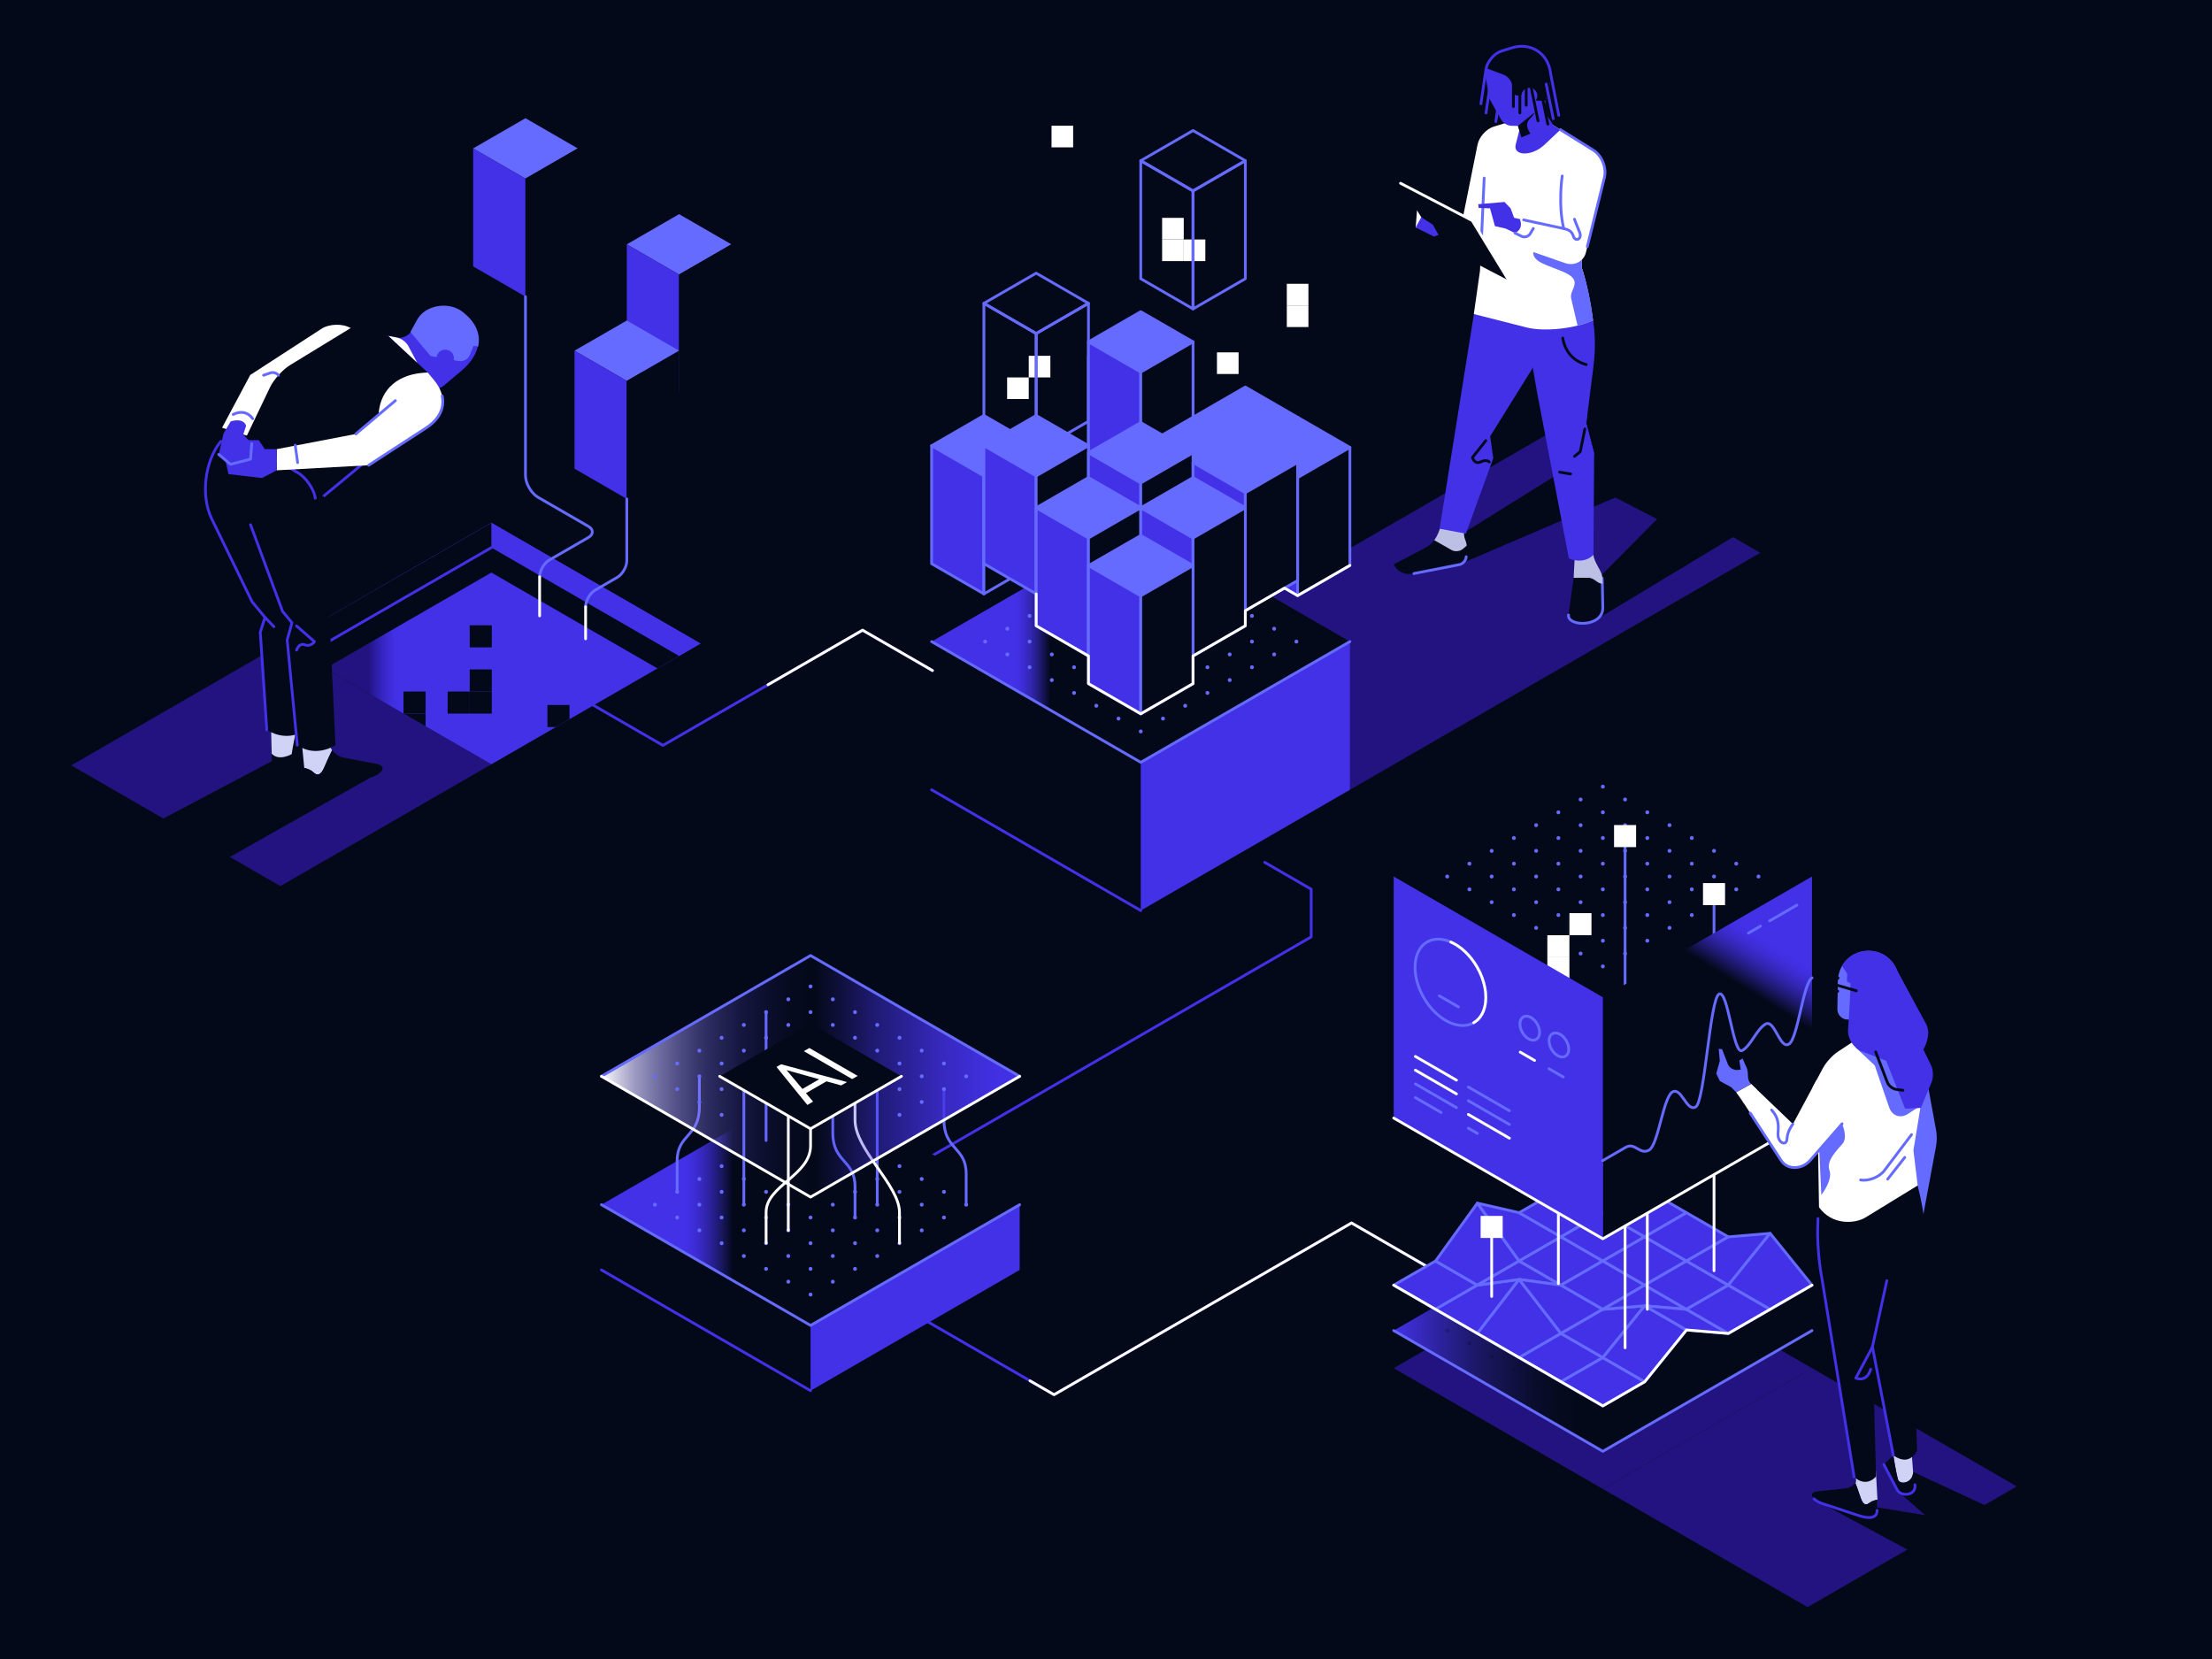 <?xml version="1.0" encoding="UTF-8"?>
<svg xmlns="http://www.w3.org/2000/svg" width="800" height="600" xmlns:xlink="http://www.w3.org/1999/xlink" viewBox="0 0 800 600">
  <defs>
    <linearGradient id="New_Gradient_Swatch_1" data-name="New Gradient Swatch 1" x1="265.2" y1="435.69" x2="247.12" y2="435.69" gradientUnits="userSpaceOnUse">
      <stop offset="0" stop-color="#040919"/>
      <stop offset=".05" stop-color="#080c28"/>
      <stop offset=".24" stop-color="#1a1762"/>
      <stop offset=".42" stop-color="#282092"/>
      <stop offset=".59" stop-color="#3427b7"/>
      <stop offset=".75" stop-color="#3c2cd2"/>
      <stop offset=".89" stop-color="#412fe2"/>
      <stop offset="1" stop-color="#4331e8"/>
    </linearGradient>
    <linearGradient id="linear-gradient" x1="217.51" y1="389.26" x2="368.78" y2="389.26" gradientUnits="userSpaceOnUse">
      <stop offset="0" stop-color="#fff"/>
      <stop offset=".08" stop-color="#d0cbf9" stop-opacity=".75"/>
      <stop offset=".17" stop-color="#a59df4" stop-opacity=".53"/>
      <stop offset=".25" stop-color="#8276ef" stop-opacity=".34"/>
      <stop offset=".33" stop-color="#6658ec" stop-opacity=".19"/>
      <stop offset=".4" stop-color="#5342e9" stop-opacity=".09"/>
      <stop offset=".46" stop-color="#4735e8" stop-opacity=".02"/>
      <stop offset=".51" stop-color="#4331e8" stop-opacity="0"/>
      <stop offset=".57" stop-color="#4331e8" stop-opacity=".17"/>
      <stop offset=".65" stop-color="#4331e8" stop-opacity=".42"/>
      <stop offset=".74" stop-color="#4331e8" stop-opacity=".63"/>
      <stop offset=".81" stop-color="#4331e8" stop-opacity=".79"/>
      <stop offset=".89" stop-color="#4331e8" stop-opacity=".91"/>
      <stop offset=".95" stop-color="#4331e8" stop-opacity=".98"/>
      <stop offset="1" stop-color="#4331e8"/>
    </linearGradient>
    <linearGradient id="New_Gradient_Swatch_1-2" data-name="New Gradient Swatch 1" x1="379.91" y1="232.04" x2="367.05" y2="232.04" xlink:href="#New_Gradient_Swatch_1"/>
    <linearGradient id="linear-gradient-2" x1="504.05" y1="481.22" x2="655.33" y2="481.22" gradientUnits="userSpaceOnUse">
      <stop offset="0" stop-color="#4331e8"/>
      <stop offset=".05" stop-color="#4331e8" stop-opacity=".83"/>
      <stop offset=".13" stop-color="#4331e8" stop-opacity=".58"/>
      <stop offset=".2" stop-color="#4331e8" stop-opacity=".37"/>
      <stop offset=".28" stop-color="#4331e8" stop-opacity=".21"/>
      <stop offset=".34" stop-color="#4331e8" stop-opacity=".09"/>
      <stop offset=".4" stop-color="#4331e8" stop-opacity=".02"/>
      <stop offset=".45" stop-color="#4331e8" stop-opacity="0"/>
    </linearGradient>
    <linearGradient id="New_Gradient_Swatch_1-3" data-name="New Gradient Swatch 1" x1="632.51" y1="358.28" x2="642.49" y2="342.16" xlink:href="#New_Gradient_Swatch_1"/>
    <linearGradient id="linear-gradient-3" x1="133.23" y1="232.75" x2="144.34" y2="232.75" gradientUnits="userSpaceOnUse">
      <stop offset="0" stop-color="#221380"/>
      <stop offset=".11" stop-color="#271892"/>
      <stop offset=".37" stop-color="#3322b7"/>
      <stop offset=".62" stop-color="#3c2ad2"/>
      <stop offset=".83" stop-color="#412fe2"/>
      <stop offset="1" stop-color="#4331e8"/>
    </linearGradient>
  </defs>
  <g id="BG">
    <rect width="800" height="600" fill="#040919"/>
  </g>
  <g id="Dark">
    <g>
      <polygon points="579.69 538.49 653.74 581.24 729.38 537.57 655.33 494.82 579.69 538.49" fill="#221380"/>
      <polygon points="177.71 276.42 101.4 320.47 25.77 276.8 102.07 232.75 177.71 276.42" fill="#221380"/>
      <polygon points="412.57 241.97 560.99 156.27 636.63 199.94 488.21 285.64 412.57 241.97" fill="#221380"/>
      <polygon points="529.15 203.53 584.23 179.92 599.31 187.74 569.12 218.16 576.83 224.39 641.32 185.46 587.89 156.2 517.24 200.28 529.15 203.53" fill="#040919"/>
      <g>
        <line x1="539.24" y1="28.46" x2="537.44" y2="40.86" fill="none" stroke="#4331e8" stroke-linecap="round" stroke-linejoin="round"/>
        <line x1="542.79" y1="31.58" x2="540.99" y2="43.98" fill="none" stroke="#4331e8" stroke-linecap="round" stroke-linejoin="round"/>
        <path d="M530.44,197.34l-.17,4c-.06,1.32-1.16,2.61-2.46,2.86l-16.45,3.22c-5.54,1.08-7.31-3.28-7.31-3.28l11.8-6.25c1.34-.71,2.26-1.72,2.89-2.51l11.7,1.96Z" fill="#040919"/>
        <path d="M518.74,195.38l6.24,3.55c1.2,.69,3.05,.5,4.09-.4l1.37-1.19c-.05-2.31-1.95-2.96-.29-7.8l-8.6-1.79s-.42,4.22-2.82,7.64Z" fill="#bcc0e5"/>
        <path d="M569.75,204.39l-2.47,18.02c-.58,4.21,12.53,4.63,12.39-2.69l-.2-10.6c-.02-.79-.25-1.57-.67-2.24-1.8-2.85-2.77-4.1-2.87-7.72" fill="#040919"/>
        <path d="M530.27,201.34c-.06,1.32-1.16,2.61-2.46,2.86l-16.45,3.22" fill="none" stroke="#666bff" stroke-linecap="round" stroke-linejoin="round"/>
        <path d="M567.28,222.42c-.58,4.21,12.53,4.63,12.39-2.69l-.2-10.6" fill="none" stroke="#666bff" stroke-linecap="round" stroke-linejoin="round"/>
        <path d="M569.12,208.98l5.18-.03c2.54-.01,3.26,2.24,5.28,2.12l-.1-2.37c-.1-2.22-2.93-5.12-3.19-8.03l-6.71-.39-.45,8.7Z" fill="#bcc0e5"/>
        <polygon points="533.06 113.58 520.65 191.22 530.16 193 540.06 165.72 538.93 157.78 554.35 133.03 557.29 113.37 533.06 113.58" fill="#4331e8"/>
        <path d="M545.52,55.23l-8.31,32.57c-1.1,4.31-4.86,5.58-8.35,2.84l-9.66-7.6-4.11-.19-3.1-.58,.5-6.2,2.62,.04,13.57,4.5,5.7-28.34c.55-2.76,3.21-5.68,5.9-6.5l7.74-2.36,4.02,6.31-6.51,5.53Z" fill="#fff"/>
        <path d="M576.15,115.8c.62,5.01,.59,10.21-.81,17.13l-1.63,20.19,2.83,10.81-.25,36.73c-2.49,2.53-6.2,2.54-8.9,1.27l-11.52-60.18-5.23-30.2,6.63-5.68,18.88,9.92Z" fill="#4331e8"/>
        <path d="M557.27,105.88l-6.63,5.68,1.09,6.3,.54,.59,15.04,5.66,1.52,34.04,2.51,2.3c1.29,1.18,2.83,3.5,3.11,5.23l1.56,2.18,.51-3.92-2.83-10.81,2.56-20.23c1.08-8.55,.36-13.22-.11-17.09l-18.88-9.92Z" fill="#4331e8"/>
        <path d="M536.94,60.48l9.52-15.77,6.7-4.78,23.07,14.38c3.09,1.92,4.9,6.39,4.02,9.92l-2.11,8.5-6.01,4.14-.09,19.85c1.81,5.41,3.26,12.83,4.09,19.09-5.89,2.96-17.49,4.27-23.88,2.65l-19.22-4.88,2.23-15.67,1.65-37.43Z" fill="#fff"/>
        <line x1="535.6" y1="90.79" x2="536.77" y2="64.41" fill="none" stroke="#666bff" stroke-linecap="round" stroke-linejoin="round"/>
        <path d="M572.06,96.72l.05-10.37-17.59,4.94c-.11,2.34,2.38,3.67,5.29,4.81l4.95,1.95c8.63,3.4,2.69,6.5,3.46,9.8l2.32,9.92s3.61-.79,5.61-1.96c-.67-6.89-2.81-15.27-4.09-19.09Z" fill="#666bff"/>
        <path d="M534.6,73.86l9.52-.81,2.21,2.29,1.27,3.43,19.65,4.37c-1.53-6.76,.51-16.17,.51-16.17l11.86-.17-6.8,24.05c-.34,1.19-1.18,2.17-2.31,2.67s-2.42,.49-3.53-.05l-22.4-10.79-3.92-.9-1.77-6.44-4.1-.14-.19-1.33Z" fill="#4331e8"/>
        <polygon points="532.47 79.78 506.52 66.28 519.75 87.96 545.7 101.47 532.47 79.78" fill="#040919"/>
        <polyline points="545.7 101.47 532.47 79.78 506.52 66.28" fill="none" stroke="#fff" stroke-linecap="round" stroke-linejoin="round"/>
        <path d="M564.35,46.9l-5.78,5.46c-4.6,4.34-11.44,4.07-10.39-.08l1.29-5.11-.48-1.63-2.42-.05c-1.36-.03-3.01-1.02-3.67-2.21l-4.28-7.67-1.22-7.15c-.76-4.49,1.92-8.84,6.26-10.19l3.26-1.01c7.62-2.35,15.92,3.59,13.43,13.58l-1.13,4.52c-.53,2.15-.99,4.87,.38,6.6l2.21,3.37,2.52,1.57Z" fill="#4331e8"/>
        <path d="M560.36,30.83c2.49-9.99-5.81-15.94-13.43-13.58l-3.26,1.01c-3.1,.96-5.34,3.45-6.1,6.42l6.29,2.36c1.65,.62,3.07,2.56,3.17,4.32l.08,1.58c.05,.96,.88,1.68,1.84,1.58l1.27-.12,3.07,1.97,5.71,.06h0c.07-.37,.16-.74,.24-1.08l1.13-4.52Z" fill="#040919"/>
        <path d="M548.99,45.53l5.95-4.82s.24,.35-1.82,2.48c-2.07,2.13,.41,5.12,.41,5.12l-3.29,1.39-1.24-4.17Z" fill="#040919"/>
        <polygon points="514.02 78.57 518.2 81.24 520.27 84.97 518.6 85.56 511.99 82.25 514.02 78.57" fill="#4331e8"/>
        <path d="M549.68,79.23c1.48,3.84-1.77,5.05-1.77,5.05l3.03,1.46,1.87,4.81,13.18,4.58c3.58,1.25,6.83-.79,7.56-3.75l6.08-24.58-14.63-3.14s-1.56,10.19,.55,19.01l-15.87-3.43Z" fill="#fff"/>
        <path d="M565.54,82.66c1.42,.39,2.85,.65,3.5,2.78s3.34,1.14,2.21-1.53c-1.12-2.67-1.83-4.64-1.83-4.64" fill="none" stroke="#666bff" stroke-linecap="round" stroke-linejoin="round"/>
        <path d="M547.91,84.28l2.35,1.16c1.11,.55,2.54,.13,3.18-.94l1.11-1.87" fill="none" stroke="#666bff" stroke-linecap="round" stroke-linejoin="round"/>
        <path d="M564.99,63.65s-1.56,10.19,.55,19.01l-14.47-3.12" fill="none" stroke="#666bff" stroke-linecap="round" stroke-linejoin="round"/>
        <circle cx="553.11" cy="34.64" r="2.88" fill="#4331e8"/>
        <path d="M565.21,122.29s.75,7.57,8.48,9.56" fill="none" stroke="#040919" stroke-linecap="round" stroke-linejoin="round"/>
        <path d="M537.36,159.37l-4.82,6.07s.69,2.69,2.94,1.61,3.1,.03,3.1,.03" fill="none" stroke="#040919" stroke-linecap="round" stroke-linejoin="round"/>
        <polyline points="573.19 155.13 571.53 163.34 569.45 165.05" fill="none" stroke="#040919" stroke-linecap="round" stroke-linejoin="round"/>
        <line x1="564.05" y1="170.76" x2="568.04" y2="171.43" fill="none" stroke="#040919" stroke-linecap="round" stroke-linejoin="round"/>
        <line x1="547.34" y1="28.17" x2="547.34" y2="38.54" fill="none" stroke="#040919" stroke-linecap="round" stroke-linejoin="round"/>
        <line x1="549.68" y1="30.46" x2="549.68" y2="40.84" fill="none" stroke="#040919" stroke-linecap="round" stroke-linejoin="round"/>
        <line x1="551.97" y1="27.69" x2="551.97" y2="38.06" fill="none" stroke="#040919" stroke-linecap="round" stroke-linejoin="round"/>
        <line x1="559.19" y1="30.4" x2="561.76" y2="42.94" fill="none" stroke="#4331e8" stroke-linecap="round" stroke-linejoin="round"/>
        <line x1="556.95" y1="31" x2="559.8" y2="44.89" fill="none" stroke="#040919" stroke-linecap="round" stroke-linejoin="round"/>
        <line x1="553.31" y1="29.35" x2="556.25" y2="43.71" fill="none" stroke="#040919" stroke-linecap="round" stroke-linejoin="round"/>
        <path d="M563.76,41.73l-2.97-15.14-.06-.42c-.95-6.98-7.24-10.97-13.96-8.87l-3.66,1.14c-2.73,.85-5.29,3.86-5.7,6.68l-1.8,12.4" fill="none" stroke="#4331e8" stroke-linecap="round" stroke-linejoin="round"/>
        <path d="M564.35,46.9l11.88,7.4c3.09,1.92,4.9,6.39,4.02,9.92l-6.17,24.96" fill="none" stroke="#666bff" stroke-linecap="round" stroke-linejoin="round"/>
      </g>
      <polyline points="457.41 311.89 474.21 321.59 474.21 338.84 284.33 448.47 381.21 504.41 488.8 442.3 539.69 471.68" fill="none" stroke="#4331e8" stroke-linecap="round" stroke-linejoin="round"/>
      <polyline points="372.52 499.39 381.21 504.41 488.8 442.3 539.69 471.68" fill="none" stroke="#fff" stroke-linecap="round" stroke-linejoin="round"/>
      <polyline points="214.65 255.09 239.76 269.58 311.95 227.91 337.24 242.51" fill="none" stroke="#4331e8" stroke-linecap="round" stroke-linejoin="round"/>
      <g>
        <g>
          <polygon points="293.15 479.36 293.15 502.96 368.78 459.29 368.78 435.69 293.15 479.36" fill="#4331e8"/>
          <line x1="293.15" y1="502.96" x2="217.51" y2="459.29" fill="none" stroke="#4331e8" stroke-linecap="round" stroke-linejoin="round"/>
        </g>
        <g>
          <g>
            <polygon points="293.15 392.02 217.51 435.69 293.15 479.36 368.78 435.69 293.15 392.02" fill="url(#New_Gradient_Swatch_1)"/>
            <polyline points="217.51 435.69 293.15 479.36 368.78 435.69" fill="none" stroke="#666bff" stroke-linecap="round" stroke-linejoin="round"/>
            <g>
              <circle cx="301.19" cy="435.69" r=".7" fill="#666bff"/>
              <circle cx="293.15" cy="440.33" r=".7" fill="#666bff"/>
              <circle cx="309.23" cy="440.33" r=".7" fill="#666bff"/>
              <circle cx="301.19" cy="444.97" r=".7" fill="#666bff"/>
              <circle cx="293.15" cy="449.62" r=".7" fill="#666bff"/>
              <circle cx="317.27" cy="444.97" r=".7" fill="#666bff"/>
              <circle cx="309.23" cy="449.62" r=".7" fill="#666bff"/>
              <circle cx="301.19" cy="454.26" r=".7" fill="#666bff"/>
              <circle cx="293.15" cy="458.9" r=".7" fill="#666bff"/>
              <circle cx="317.27" cy="454.26" r=".7" fill="#666bff"/>
              <circle cx="309.23" cy="458.9" r=".7" fill="#666bff"/>
              <circle cx="325.31" cy="449.62" r=".7" fill="#666bff"/>
              <circle cx="301.19" cy="463.55" r=".7" fill="#666bff"/>
              <circle cx="293.15" cy="468.19" r=".7" fill="#666bff"/>
              <circle cx="285.1" cy="435.69" r=".7" fill="#666bff"/>
              <circle cx="317.27" cy="426.4" r=".7" fill="#666bff"/>
              <circle cx="309.23" cy="431.05" r=".7" fill="#666bff"/>
              <circle cx="325.31" cy="431.05" r=".7" fill="#666bff"/>
              <circle cx="317.27" cy="435.69" r=".7" fill="#666bff"/>
              <circle cx="333.35" cy="435.69" r=".7" fill="#666bff"/>
              <circle cx="325.31" cy="440.33" r=".7" fill="#666bff"/>
              <circle cx="333.35" cy="444.97" r=".7" fill="#666bff"/>
              <circle cx="341.39" cy="440.33" r=".7" fill="#666bff"/>
              <circle cx="325.31" cy="421.76" r=".7" fill="#666bff"/>
              <circle cx="333.35" cy="426.4" r=".7" fill="#666bff"/>
              <circle cx="341.39" cy="431.05" r=".7" fill="#666bff"/>
              <circle cx="349.43" cy="435.69" r=".7" fill="#666bff"/>
              <circle cx="277.06" cy="440.33" r=".7" fill="#666bff"/>
              <circle cx="285.1" cy="444.97" r=".7" fill="#666bff"/>
              <circle cx="269.02" cy="444.97" r=".7" fill="#666bff"/>
              <circle cx="277.06" cy="449.62" r=".7" fill="#666bff"/>
              <circle cx="285.1" cy="454.26" r=".7" fill="#666bff"/>
              <circle cx="269.02" cy="454.26" r=".7" fill="#666bff"/>
              <circle cx="277.06" cy="458.9" r=".7" fill="#666bff"/>
              <circle cx="260.98" cy="449.62" r=".7" fill="#666bff"/>
              <circle cx="285.1" cy="463.55" r=".7" fill="#666bff"/>
              <circle cx="269.02" cy="435.69" r=".7" fill="#666bff"/>
              <circle cx="260.98" cy="440.33" r=".7" fill="#666bff"/>
              <circle cx="277.06" cy="431.05" r=".7" fill="#666bff"/>
              <circle cx="252.94" cy="444.97" r=".7" fill="#666bff"/>
              <circle cx="260.98" cy="421.76" r=".7" fill="#666bff"/>
              <circle cx="252.94" cy="426.4" r=".7" fill="#666bff"/>
              <circle cx="244.9" cy="431.05" r=".7" fill="#666bff"/>
              <circle cx="269.02" cy="426.4" r=".7" fill="#666bff"/>
              <circle cx="260.98" cy="431.05" r=".7" fill="#666bff"/>
              <circle cx="252.94" cy="435.69" r=".7" fill="#666bff"/>
              <circle cx="244.9" cy="440.33" r=".7" fill="#666bff"/>
              <circle cx="236.86" cy="435.69" r=".7" fill="#666bff"/>
            </g>
          </g>
          <g>
            <path d="M341.39,393.9v11.17c0,10.78,8.04,9.7,8.04,19.44v11.17" fill="none" stroke="#666bff" stroke-linecap="round" stroke-linejoin="round"/>
            <path d="M301.19,398.55v11.17c0,10.78,8.04,9.7,8.04,19.44v11.17" fill="none" stroke="#666bff" stroke-linecap="round" stroke-linejoin="round"/>
            <path d="M252.94,389.26v11.17c0,10.78-8.04,9.7-8.04,19.44v11.17" fill="none" stroke="#666bff" stroke-linecap="round" stroke-linejoin="round"/>
            <line x1="317.27" y1="435.69" x2="317.27" y2="389.26" fill="none" stroke="#666bff" stroke-linecap="round" stroke-linejoin="round"/>
            <line x1="269.02" y1="435.69" x2="269.02" y2="389.26" fill="none" stroke="#666bff" stroke-linecap="round" stroke-linejoin="round"/>
            <line x1="277.06" y1="412.48" x2="277.06" y2="366.05" fill="none" stroke="#666bff" stroke-linecap="round" stroke-linejoin="round"/>
            <path d="M309.23,393.9v11.17c0,10.78,16.08,23.62,16.08,33.37v11.17" fill="none" stroke="#fff" stroke-linecap="round" stroke-linejoin="round"/>
            <path d="M293.15,403.19v11.17c0,10.78-16.08,14.34-16.08,24.08v11.17" fill="none" stroke="#fff" stroke-linecap="round" stroke-linejoin="round"/>
            <line x1="285.1" y1="444.97" x2="285.1" y2="398.55" fill="none" stroke="#fff" stroke-linecap="round" stroke-linejoin="round"/>
          </g>
          <g>
            <polygon points="293.15 345.59 217.51 389.26 293.15 432.93 368.78 389.26 293.15 345.59" fill="url(#linear-gradient)"/>
            <polyline points="368.78 389.26 293.15 345.59 217.51 389.26" fill="none" stroke="#666bff" stroke-linecap="round" stroke-linejoin="round"/>
            <g>
              <circle cx="293.15" cy="384.62" r=".7" fill="#666bff"/>
              <circle cx="301.19" cy="389.26" r=".7" fill="#666bff"/>
              <circle cx="293.15" cy="393.9" r=".7" fill="#666bff"/>
              <circle cx="309.23" cy="393.9" r=".7" fill="#666bff"/>
              <circle cx="301.19" cy="398.55" r=".7" fill="#666bff"/>
              <circle cx="293.15" cy="403.19" r=".7" fill="#666bff"/>
              <circle cx="325.31" cy="403.19" r=".7" fill="#666bff"/>
              <circle cx="285.1" cy="389.26" r=".7" fill="#666bff"/>
              <circle cx="309.23" cy="375.33" r=".7" fill="#666bff"/>
              <circle cx="317.27" cy="379.98" r=".7" fill="#666bff"/>
              <circle cx="309.23" cy="384.62" r=".7" fill="#666bff"/>
              <circle cx="325.31" cy="384.62" r=".7" fill="#666bff"/>
              <circle cx="317.27" cy="389.26" r=".7" fill="#666bff"/>
              <circle cx="333.35" cy="389.26" r=".7" fill="#666bff"/>
              <circle cx="325.31" cy="393.9" r=".7" fill="#666bff"/>
              <circle cx="333.35" cy="398.55" r=".7" fill="#666bff"/>
              <circle cx="341.39" cy="393.9" r=".7" fill="#666bff"/>
              <circle cx="301.19" cy="379.98" r=".7" fill="#666bff"/>
              <circle cx="325.31" cy="375.33" r=".7" fill="#666bff"/>
              <circle cx="333.35" cy="379.98" r=".7" fill="#666bff"/>
              <circle cx="341.39" cy="384.62" r=".7" fill="#666bff"/>
              <circle cx="349.43" cy="389.26" r=".7" fill="#666bff"/>
              <circle cx="317.27" cy="370.69" r=".7" fill="#666bff"/>
              <circle cx="277.06" cy="393.9" r=".7" fill="#666bff"/>
              <circle cx="285.1" cy="398.55" r=".7" fill="#666bff"/>
              <circle cx="260.98" cy="403.19" r=".7" fill="#666bff"/>
              <circle cx="269.02" cy="389.26" r=".7" fill="#666bff"/>
              <circle cx="260.98" cy="393.9" r=".7" fill="#666bff"/>
              <circle cx="285.1" cy="379.98" r=".7" fill="#666bff"/>
              <circle cx="277.06" cy="384.62" r=".7" fill="#666bff"/>
              <circle cx="293.15" cy="375.33" r=".7" fill="#666bff"/>
              <circle cx="252.94" cy="398.55" r=".7" fill="#666bff"/>
              <circle cx="269.02" cy="370.69" r=".7" fill="#666bff"/>
              <circle cx="260.98" cy="375.33" r=".7" fill="#666bff"/>
              <circle cx="252.94" cy="379.98" r=".7" fill="#666bff"/>
              <circle cx="244.9" cy="384.62" r=".7" fill="#666bff"/>
              <circle cx="269.02" cy="379.98" r=".7" fill="#666bff"/>
              <circle cx="260.98" cy="384.62" r=".7" fill="#666bff"/>
              <circle cx="277.06" cy="375.33" r=".7" fill="#666bff"/>
              <circle cx="252.94" cy="389.26" r=".7" fill="#666bff"/>
              <circle cx="244.9" cy="393.9" r=".7" fill="#666bff"/>
              <circle cx="301.19" cy="370.69" r=".7" fill="#666bff"/>
              <circle cx="285.1" cy="361.41" r=".7" fill="#666bff"/>
              <circle cx="277.06" cy="366.05" r=".7" fill="#666bff"/>
              <circle cx="285.1" cy="370.69" r=".7" fill="#666bff"/>
              <circle cx="293.15" cy="366.05" r=".7" fill="#666bff"/>
              <circle cx="309.23" cy="366.05" r=".7" fill="#666bff"/>
              <circle cx="293.15" cy="356.76" r=".7" fill="#666bff"/>
              <circle cx="301.19" cy="361.41" r=".7" fill="#666bff"/>
              <circle cx="236.86" cy="389.26" r=".7" fill="#666bff"/>
            </g>
            <g>
              <polygon points="293.15 370.29 260.28 389.26 293.15 408.24 326.01 389.26 293.15 370.29" fill="#040919"/>
              <polyline points="260.28 389.26 293.15 408.24 326.01 389.26" fill="none" stroke="#fff" stroke-linecap="round" stroke-linejoin="round"/>
              <g>
                <path d="M291.48,395.35l2.59,3.07-2.08,1.2-11.16-13.74,1.69-.97,23.82,6.43-2.11,1.22-5.33-1.48-7.42,4.28Zm-6.98-8.31l5.71,6.79,6.05-3.5-11.77-3.3Z" fill="#fff"/>
                <path d="M292.71,379.02l17.48,10.09-2,1.15-17.48-10.09,2-1.15Z" fill="#fff"/>
              </g>
            </g>
            <polyline points="217.51 389.26 293.15 432.93 368.78 389.26" fill="none" stroke="#fff" stroke-linecap="round" stroke-linejoin="round"/>
          </g>
        </g>
      </g>
      <g>
        <g>
          <polygon points="412.57 275.71 412.57 329.31 488.21 285.64 488.21 232.04 412.57 275.71" fill="#4331e8"/>
          <line x1="412.57" y1="329.31" x2="336.93" y2="285.64" fill="none" stroke="#4331e8" stroke-linecap="round" stroke-linejoin="round"/>
          <g>
            <polygon points="412.57 188.37 336.93 232.04 412.57 275.71 488.21 232.04 412.57 188.37" fill="url(#New_Gradient_Swatch_1-2)"/>
            <polyline points="336.93 232.04 412.57 275.71 488.21 232.04" fill="none" stroke="#666bff" stroke-linecap="round" stroke-linejoin="round"/>
            <g>
              <circle cx="420.61" cy="232.04" r=".7" fill="#666bff"/>
              <circle cx="412.57" cy="236.68" r=".7" fill="#666bff"/>
              <circle cx="428.65" cy="236.68" r=".7" fill="#666bff"/>
              <circle cx="420.61" cy="241.32" r=".7" fill="#666bff"/>
              <circle cx="412.57" cy="245.96" r=".7" fill="#666bff"/>
              <circle cx="436.69" cy="241.32" r=".7" fill="#666bff"/>
              <circle cx="428.65" cy="245.96" r=".7" fill="#666bff"/>
              <circle cx="420.61" cy="250.61" r=".7" fill="#666bff"/>
              <circle cx="412.57" cy="255.25" r=".7" fill="#666bff"/>
              <circle cx="436.69" cy="250.61" r=".7" fill="#666bff"/>
              <circle cx="428.65" cy="255.25" r=".7" fill="#666bff"/>
              <circle cx="444.74" cy="245.96" r=".7" fill="#666bff"/>
              <circle cx="420.61" cy="259.89" r=".7" fill="#666bff"/>
              <circle cx="412.57" cy="264.54" r=".7" fill="#666bff"/>
              <circle cx="404.53" cy="232.04" r=".7" fill="#666bff"/>
              <circle cx="436.69" cy="222.75" r=".7" fill="#666bff"/>
              <circle cx="428.65" cy="227.39" r=".7" fill="#666bff"/>
              <circle cx="444.74" cy="227.39" r=".7" fill="#666bff"/>
              <circle cx="436.69" cy="232.04" r=".7" fill="#666bff"/>
              <circle cx="452.78" cy="232.04" r=".7" fill="#666bff"/>
              <circle cx="444.74" cy="236.68" r=".7" fill="#666bff"/>
              <circle cx="452.78" cy="241.32" r=".7" fill="#666bff"/>
              <circle cx="460.82" cy="236.68" r=".7" fill="#666bff"/>
              <circle cx="444.74" cy="218.11" r=".7" fill="#666bff"/>
              <circle cx="452.78" cy="222.75" r=".7" fill="#666bff"/>
              <circle cx="460.82" cy="227.39" r=".7" fill="#666bff"/>
              <circle cx="468.86" cy="232.04" r=".7" fill="#666bff"/>
              <circle cx="396.49" cy="236.68" r=".7" fill="#666bff"/>
              <circle cx="404.53" cy="241.32" r=".7" fill="#666bff"/>
              <circle cx="388.45" cy="241.32" r=".7" fill="#666bff"/>
              <circle cx="396.49" cy="245.97" r=".7" fill="#666bff"/>
              <circle cx="404.53" cy="250.61" r=".7" fill="#666bff"/>
              <circle cx="388.45" cy="250.61" r=".7" fill="#666bff"/>
              <circle cx="396.49" cy="255.25" r=".7" fill="#666bff"/>
              <circle cx="380.4" cy="245.97" r=".7" fill="#666bff"/>
              <circle cx="404.53" cy="259.89" r=".7" fill="#666bff"/>
              <circle cx="388.45" cy="232.04" r=".7" fill="#666bff"/>
              <circle cx="380.4" cy="236.68" r=".7" fill="#666bff"/>
              <circle cx="396.49" cy="227.39" r=".7" fill="#666bff"/>
              <circle cx="372.36" cy="241.32" r=".7" fill="#666bff"/>
              <circle cx="380.4" cy="218.11" r=".7" fill="#666bff"/>
              <circle cx="372.36" cy="222.75" r=".7" fill="#666bff"/>
              <circle cx="364.32" cy="227.39" r=".7" fill="#666bff"/>
              <circle cx="388.45" cy="222.75" r=".7" fill="#666bff"/>
              <circle cx="380.4" cy="227.39" r=".7" fill="#666bff"/>
              <circle cx="372.36" cy="232.04" r=".7" fill="#666bff"/>
              <circle cx="364.32" cy="236.68" r=".7" fill="#666bff"/>
              <circle cx="356.28" cy="232.04" r=".7" fill="#666bff"/>
            </g>
          </g>
        </g>
        <g>
          <g>
            <rect x="420.3" y="86.61" width="7.82" height="7.82" fill="#fff"/>
            <rect x="420.3" y="78.79" width="7.82" height="7.82" fill="#fff"/>
            <rect x="428.11" y="86.61" width="7.82" height="7.82" fill="#fff"/>
            <rect x="364.24" y="136.5" width="7.82" height="7.82" fill="#fff"/>
            <rect x="372.06" y="128.68" width="7.82" height="7.82" fill="#fff"/>
            <rect x="380.3" y="45.47" width="7.82" height="7.82" fill="#fff"/>
            <rect x="465.39" y="110.46" width="7.82" height="7.82" fill="#fff"/>
            <rect x="465.39" y="102.64" width="7.82" height="7.82" fill="#fff"/>
            <rect x="440.13" y="127.44" width="7.82" height="7.82" fill="#fff"/>
          </g>
          <g>
            <polygon points="412.57 118.15 393.66 129.06 412.57 139.98 431.48 129.06 412.57 118.15" fill="#666bff" stroke="#666bff" stroke-linecap="round" stroke-linejoin="round"/>
            <polygon points="393.66 171.74 393.66 129.06 412.57 139.98 412.57 182.66 393.66 171.74" fill="#4331e8" stroke="#666bff" stroke-linecap="round" stroke-linejoin="round"/>
            <polygon points="431.48 171.74 431.48 129.06 412.57 139.98 412.57 182.66 431.48 171.74" fill="#040919" stroke="#666bff" stroke-linecap="round" stroke-linejoin="round"/>
          </g>
          <g>
            <polygon points="355.84 150.28 336.93 161.2 355.84 172.11 374.75 161.2 355.84 150.28" fill="#666bff" stroke="#666bff" stroke-linecap="round" stroke-linejoin="round"/>
            <polygon points="336.93 203.87 336.93 161.2 355.84 172.11 355.84 214.79 336.93 203.87" fill="#4331e8" stroke="#666bff" stroke-linecap="round" stroke-linejoin="round"/>
            <polygon points="374.75 203.87 374.75 161.2 355.84 172.11 355.84 214.79 374.75 203.87" fill="#040919" stroke="#666bff" stroke-linecap="round" stroke-linejoin="round"/>
          </g>
          <g>
            <polygon points="374.75 98.79 355.84 109.7 374.75 120.62 393.66 109.7 374.75 98.79" fill="none" stroke="#666bff" stroke-linecap="round" stroke-linejoin="round"/>
            <polygon points="355.84 152.38 355.84 109.7 374.75 120.62 374.75 163.3 355.84 152.38" fill="none" stroke="#666bff" stroke-linecap="round" stroke-linejoin="round"/>
            <polygon points="393.66 152.38 393.66 109.7 374.75 120.62 374.75 163.3 393.66 152.38" fill="none" stroke="#666bff" stroke-linecap="round" stroke-linejoin="round"/>
          </g>
          <g>
            <polygon points="431.48 47.21 412.57 58.12 431.48 69.04 450.39 58.12 431.48 47.21" fill="none" stroke="#666bff" stroke-linecap="round" stroke-linejoin="round"/>
            <polygon points="412.57 100.8 412.57 58.12 431.48 69.04 431.48 111.72 412.57 100.8" fill="none" stroke="#666bff" stroke-linecap="round" stroke-linejoin="round"/>
            <polygon points="450.39 100.8 450.39 58.12 431.48 69.04 431.48 111.72 450.39 100.8" fill="none" stroke="#666bff" stroke-linecap="round" stroke-linejoin="round"/>
          </g>
          <g>
            <polygon points="412.57 112.72 393.66 123.64 412.57 134.56 431.48 123.64 412.57 112.72" fill="#666bff" stroke="#666bff" stroke-linecap="round" stroke-linejoin="round"/>
            <polygon points="393.66 166.31 393.66 123.64 412.57 134.56 412.57 177.23 393.66 166.31" fill="#4331e8" stroke="#666bff" stroke-linecap="round" stroke-linejoin="round"/>
            <polygon points="431.48 166.31 431.48 123.64 412.57 134.56 412.57 177.23 431.48 166.31" fill="#040919" stroke="#666bff" stroke-linecap="round" stroke-linejoin="round"/>
          </g>
          <g>
            <polygon points="374.75 150.28 355.84 161.2 374.75 172.11 393.66 161.2 374.75 150.28" fill="#666bff" stroke="#666bff" stroke-linecap="round" stroke-linejoin="round"/>
            <polygon points="355.84 203.87 355.84 161.2 374.75 172.11 374.75 214.79 355.84 203.87" fill="#4331e8" stroke="#666bff" stroke-linecap="round" stroke-linejoin="round"/>
            <polygon points="393.66 203.87 393.66 161.2 374.75 172.11 374.75 214.79 393.66 203.87" fill="#040919" stroke="#666bff" stroke-linecap="round" stroke-linejoin="round"/>
          </g>
          <g>
            <polygon points="450.39 139.98 431.48 150.9 450.39 161.82 469.3 150.9 450.39 139.98" fill="#666bff" stroke="#666bff" stroke-linecap="round" stroke-linejoin="round"/>
            <polygon points="431.48 193.57 431.48 150.9 450.39 161.82 450.39 204.49 431.48 193.57" fill="#4331e8" stroke="#666bff" stroke-linecap="round" stroke-linejoin="round"/>
            <polygon points="469.3 193.57 469.3 150.9 450.39 161.82 450.39 204.49 469.3 193.57" fill="#040919" stroke="#666bff" stroke-linecap="round" stroke-linejoin="round"/>
          </g>
          <g>
            <polygon points="431.48 150.9 412.57 161.82 431.48 172.73 450.39 161.82 431.48 150.9" fill="#666bff" stroke="#666bff" stroke-linecap="round" stroke-linejoin="round"/>
            <polygon points="412.57 204.49 412.57 161.82 431.48 172.73 431.48 215.41 412.57 204.49" fill="#4331e8" stroke="#666bff" stroke-linecap="round" stroke-linejoin="round"/>
            <polygon points="450.39 204.49 450.39 161.82 431.48 172.73 431.48 215.41 450.39 204.49" fill="#040919" stroke="#666bff" stroke-linecap="round" stroke-linejoin="round"/>
          </g>
          <g>
            <polygon points="412.57 152.84 393.66 163.75 412.57 174.67 431.48 163.75 412.57 152.84" fill="#666bff" stroke="#666bff" stroke-linecap="round" stroke-linejoin="round"/>
            <polygon points="393.66 206.43 393.66 163.75 412.57 174.67 412.57 217.35 393.66 206.43" fill="#4331e8" stroke="#666bff" stroke-linecap="round" stroke-linejoin="round"/>
            <polygon points="431.48 206.43 431.48 163.75 412.57 174.67 412.57 217.35 431.48 206.43" fill="#040919" stroke="#666bff" stroke-linecap="round" stroke-linejoin="round"/>
          </g>
          <g>
            <polygon points="393.66 172.73 374.75 183.65 393.66 194.57 412.57 183.65 393.66 172.73" fill="#666bff" stroke="#666bff" stroke-linecap="round" stroke-linejoin="round"/>
            <polygon points="374.75 226.33 374.75 183.65 393.66 194.57 393.66 237.24 374.75 226.33" fill="#4331e8" stroke="#666bff" stroke-linecap="round" stroke-linejoin="round"/>
            <polygon points="412.57 226.33 412.57 183.65 393.66 194.57 393.66 237.24 412.57 226.33" fill="#040919" stroke="#666bff" stroke-linecap="round" stroke-linejoin="round"/>
          </g>
          <g>
            <polygon points="469.3 150.9 450.39 161.82 469.3 172.73 488.21 161.82 469.3 150.9" fill="#666bff" stroke="#666bff" stroke-linecap="round" stroke-linejoin="round"/>
            <polygon points="450.39 204.49 450.39 161.82 469.3 172.73 469.3 215.41 450.39 204.49" fill="#4331e8" stroke="#666bff" stroke-linecap="round" stroke-linejoin="round"/>
            <polygon points="488.21 204.49 488.21 161.82 469.3 172.73 469.3 215.41 488.21 204.49" fill="#040919" stroke="#666bff" stroke-linecap="round" stroke-linejoin="round"/>
          </g>
          <g>
            <polygon points="450.39 156.36 431.48 167.27 450.39 178.19 469.3 167.27 450.39 156.36" fill="#666bff" stroke="#666bff" stroke-linecap="round" stroke-linejoin="round"/>
            <polygon points="431.48 209.95 431.48 167.27 450.39 178.19 450.39 220.87 431.48 209.95" fill="#4331e8" stroke="#666bff" stroke-linecap="round" stroke-linejoin="round"/>
            <polygon points="469.3 209.95 469.3 167.27 450.39 178.19 450.39 220.87 469.3 209.95" fill="#040919" stroke="#666bff" stroke-linecap="round" stroke-linejoin="round"/>
          </g>
          <g>
            <polygon points="431.48 172.73 412.57 183.65 431.48 194.57 450.39 183.65 431.48 172.73" fill="#666bff" stroke="#666bff" stroke-linecap="round" stroke-linejoin="round"/>
            <polygon points="412.57 226.33 412.57 183.65 431.48 194.57 431.48 237.24 412.57 226.33" fill="#4331e8" stroke="#666bff" stroke-linecap="round" stroke-linejoin="round"/>
            <polygon points="450.39 226.33 450.39 183.65 431.48 194.57 431.48 237.24 450.39 226.33" fill="#040919" stroke="#666bff" stroke-linecap="round" stroke-linejoin="round"/>
          </g>
          <g>
            <polygon points="412.57 193.66 393.66 204.57 412.57 215.49 431.48 204.57 412.57 193.66" fill="#666bff" stroke="#666bff" stroke-linecap="round" stroke-linejoin="round"/>
            <polygon points="393.66 247.25 393.66 204.57 412.57 215.49 412.57 258.16 393.66 247.25" fill="#4331e8" stroke="#666bff" stroke-linecap="round" stroke-linejoin="round"/>
            <polygon points="431.48 247.25 431.48 204.57 412.57 215.49 412.57 258.16 431.48 247.25" fill="#040919" stroke="#666bff" stroke-linecap="round" stroke-linejoin="round"/>
          </g>
          <polyline points="488.21 204.49 469.3 215.41 464.57 212.68 450.39 220.87 450.39 226.33 431.48 237.24 431.48 247.25 412.57 258.16 393.66 247.25 393.66 237.24 374.75 226.33 374.75 214.79" fill="none" stroke="#fff" stroke-linecap="round" stroke-linejoin="round"/>
        </g>
      </g>
      <g>
        <polygon points="579.69 524.89 515.83 488.02 504.05 494.82 579.69 538.49 655.33 494.82 643.55 488.02 579.69 524.89" fill="#221380"/>
        <polygon points="579.69 437.55 504.05 481.22 579.69 524.89 655.33 481.22 579.69 437.55" fill="url(#linear-gradient-2)"/>
        <polyline points="655.33 481.22 579.69 524.89 504.05 481.22" fill="none" stroke="#666bff" stroke-linecap="round" stroke-linejoin="round"/>
        <g opacity=".25">
          <circle cx="579.69" cy="476.58" r=".7" fill="#040919"/>
          <circle cx="587.73" cy="481.22" r=".7" fill="#040919"/>
          <circle cx="579.69" cy="485.86" r=".7" fill="#040919"/>
          <circle cx="595.77" cy="485.86" r=".7" fill="#040919"/>
          <circle cx="587.73" cy="490.5" r=".7" fill="#040919"/>
          <circle cx="579.69" cy="495.15" r=".7" fill="#040919"/>
          <circle cx="603.81" cy="490.5" r=".7" fill="#040919"/>
          <circle cx="595.77" cy="495.15" r=".7" fill="#040919"/>
          <circle cx="587.73" cy="499.79" r=".7" fill="#040919"/>
          <circle cx="579.69" cy="504.43" r=".7" fill="#040919"/>
          <circle cx="603.81" cy="499.79" r=".7" fill="#040919"/>
          <circle cx="595.77" cy="504.43" r=".7" fill="#040919"/>
          <circle cx="611.86" cy="495.15" r=".7" fill="#040919"/>
          <circle cx="587.73" cy="509.07" r=".7" fill="#040919"/>
          <circle cx="579.69" cy="513.72" r=".7" fill="#040919"/>
          <circle cx="571.65" cy="481.22" r=".7" fill="#040919"/>
          <circle cx="595.77" cy="467.29" r=".7" fill="#040919"/>
          <circle cx="603.81" cy="471.93" r=".7" fill="#040919"/>
          <circle cx="595.77" cy="476.58" r=".7" fill="#040919"/>
          <circle cx="611.86" cy="476.58" r=".7" fill="#040919"/>
          <circle cx="603.81" cy="481.22" r=".7" fill="#040919"/>
          <circle cx="619.9" cy="481.22" r=".7" fill="#040919"/>
          <circle cx="611.86" cy="485.86" r=".7" fill="#040919"/>
          <circle cx="619.9" cy="490.5" r=".7" fill="#040919"/>
          <circle cx="627.94" cy="485.86" r=".7" fill="#040919"/>
          <circle cx="587.73" cy="471.93" r=".7" fill="#040919"/>
          <circle cx="611.86" cy="467.29" r=".7" fill="#040919"/>
          <circle cx="619.9" cy="471.93" r=".7" fill="#040919"/>
          <circle cx="627.94" cy="476.58" r=".7" fill="#040919"/>
          <circle cx="635.98" cy="481.22" r=".7" fill="#040919"/>
          <circle cx="603.81" cy="462.65" r=".7" fill="#040919"/>
          <circle cx="563.61" cy="485.86" r=".7" fill="#040919"/>
          <circle cx="571.65" cy="490.5" r=".7" fill="#040919"/>
          <circle cx="555.57" cy="490.5" r=".7" fill="#040919"/>
          <circle cx="563.61" cy="495.15" r=".7" fill="#040919"/>
          <circle cx="571.65" cy="499.79" r=".7" fill="#040919"/>
          <circle cx="555.57" cy="499.79" r=".7" fill="#040919"/>
          <circle cx="563.61" cy="504.43" r=".7" fill="#040919"/>
          <circle cx="547.52" cy="495.15" r=".7" fill="#040919"/>
          <circle cx="571.65" cy="509.07" r=".7" fill="#040919"/>
          <circle cx="555.57" cy="481.22" r=".7" fill="#040919"/>
          <circle cx="547.52" cy="485.86" r=".7" fill="#040919"/>
          <circle cx="571.65" cy="471.93" r=".7" fill="#040919"/>
          <circle cx="563.61" cy="476.58" r=".7" fill="#040919"/>
          <circle cx="579.69" cy="467.29" r=".7" fill="#040919"/>
          <circle cx="539.48" cy="490.5" r=".7" fill="#040919"/>
          <circle cx="555.57" cy="462.65" r=".7" fill="#040919"/>
          <circle cx="547.52" cy="467.29" r=".7" fill="#040919"/>
          <circle cx="539.48" cy="471.93" r=".7" fill="#040919"/>
          <circle cx="531.44" cy="476.58" r=".7" fill="#040919"/>
          <circle cx="555.57" cy="471.93" r=".7" fill="#040919"/>
          <circle cx="547.52" cy="476.58" r=".7" fill="#040919"/>
          <circle cx="563.61" cy="467.29" r=".7" fill="#040919"/>
          <circle cx="539.48" cy="481.22" r=".7" fill="#040919"/>
          <circle cx="531.44" cy="485.86" r=".7" fill="#040919"/>
          <circle cx="587.73" cy="462.65" r=".7" fill="#040919"/>
          <circle cx="571.65" cy="453.36" r=".7" fill="#040919"/>
          <circle cx="563.61" cy="458" r=".7" fill="#040919"/>
          <circle cx="571.65" cy="462.65" r=".7" fill="#040919"/>
          <circle cx="579.69" cy="458" r=".7" fill="#040919"/>
          <circle cx="595.77" cy="458" r=".7" fill="#040919"/>
          <circle cx="579.69" cy="448.72" r=".7" fill="#040919"/>
          <circle cx="587.73" cy="453.36" r=".7" fill="#040919"/>
          <circle cx="523.4" cy="481.22" r=".7" fill="#040919"/>
        </g>
      </g>
      <g>
        <polygon points="519.18 456.06 504.05 464.79 519.18 473.53 534.31 464.79 519.18 456.06" fill="#4331e8" stroke="#666bff" stroke-linecap="round" stroke-linejoin="round"/>
        <polygon points="534.31 464.79 519.18 473.53 534.31 482.26 549.43 462.72 534.31 464.79" fill="#4331e8" stroke="#666bff" stroke-linecap="round" stroke-linejoin="round"/>
        <polygon points="549.43 462.72 534.31 482.26 549.43 491 564.56 482.26 549.43 462.72" fill="#4331e8" stroke="#666bff" stroke-linecap="round" stroke-linejoin="round"/>
        <polygon points="564.56 482.26 549.43 491 564.56 499.73 579.69 491 564.56 482.26" fill="#4331e8" stroke="#666bff" stroke-linecap="round" stroke-linejoin="round"/>
        <polygon points="579.69 491 564.56 499.73 579.69 508.47 594.82 499.73 579.69 491" fill="#4331e8" stroke="#666bff" stroke-linecap="round" stroke-linejoin="round"/>
        <polygon points="534.31 435.12 519.18 456.06 534.31 464.79 549.43 456.06 534.31 435.12" fill="#4331e8" stroke="#666bff" stroke-linecap="round" stroke-linejoin="round"/>
        <polygon points="549.43 456.06 534.31 464.79 549.43 462.72 564.56 464.79 549.43 456.06" fill="#4331e8" stroke="#666bff" stroke-linecap="round" stroke-linejoin="round"/>
        <polygon points="564.56 464.79 549.43 462.72 564.56 482.26 579.69 473.53 564.56 464.79" fill="#4331e8" stroke="#666bff" stroke-linecap="round" stroke-linejoin="round"/>
        <polygon points="579.69 473.53 564.56 482.26 579.69 491 594.82 472.26 579.69 473.53" fill="#4331e8" stroke="#666bff" stroke-linecap="round" stroke-linejoin="round"/>
        <polygon points="594.82 472.26 579.69 491 594.82 499.73 609.94 481 594.82 472.26" fill="#4331e8" stroke="#666bff" stroke-linecap="round" stroke-linejoin="round"/>
        <polygon points="549.43 438.59 534.31 435.12 549.43 456.06 564.56 447.33 549.43 438.59" fill="#4331e8" stroke="#666bff" stroke-linecap="round" stroke-linejoin="round"/>
        <polygon points="564.56 447.33 549.43 456.06 564.56 464.79 579.69 456.06 564.56 447.33" fill="#4331e8" stroke="#666bff" stroke-linecap="round" stroke-linejoin="round"/>
        <polygon points="579.69 456.06 564.56 464.79 579.69 473.53 594.82 464.79 579.69 456.06" fill="#4331e8" stroke="#666bff" stroke-linecap="round" stroke-linejoin="round"/>
        <polygon points="594.82 464.79 579.69 473.53 594.82 472.26 609.94 473.53 594.82 464.79" fill="#4331e8" stroke="#666bff" stroke-linecap="round" stroke-linejoin="round"/>
        <polygon points="609.94 473.53 594.82 472.26 609.94 481 625.07 482.26 609.94 473.53" fill="#4331e8" stroke="#666bff" stroke-linecap="round" stroke-linejoin="round"/>
        <polygon points="564.56 429.86 549.43 438.59 564.56 447.33 579.69 438.59 564.56 429.86" fill="#4331e8" stroke="#666bff" stroke-linecap="round" stroke-linejoin="round"/>
        <polygon points="579.69 438.59 564.56 447.33 579.69 456.06 594.82 447.33 579.69 438.59" fill="#4331e8" stroke="#666bff" stroke-linecap="round" stroke-linejoin="round"/>
        <polygon points="594.82 447.33 579.69 456.06 594.82 464.79 609.94 456.06 594.82 447.33" fill="#4331e8" stroke="#666bff" stroke-linecap="round" stroke-linejoin="round"/>
        <polygon points="609.94 456.06 594.82 464.79 609.94 473.53 625.07 464.79 609.94 456.06" fill="#4331e8" stroke="#666bff" stroke-linecap="round" stroke-linejoin="round"/>
        <polygon points="625.07 464.79 609.94 473.53 625.07 482.26 640.2 473.53 625.07 464.79" fill="#4331e8" stroke="#666bff" stroke-linecap="round" stroke-linejoin="round"/>
        <polygon points="579.69 421.12 564.56 429.86 579.69 438.59 594.82 429.86 579.69 421.12" fill="#4331e8" stroke="#666bff" stroke-linecap="round" stroke-linejoin="round"/>
        <polygon points="594.82 429.86 579.69 438.59 594.82 447.33 609.94 438.59 594.82 429.86" fill="#4331e8" stroke="#666bff" stroke-linecap="round" stroke-linejoin="round"/>
        <polygon points="609.94 438.59 594.82 447.33 609.94 456.06 625.07 447.33 609.94 438.59" fill="#4331e8" stroke="#666bff" stroke-linecap="round" stroke-linejoin="round"/>
        <polygon points="625.07 447.33 609.94 456.06 625.07 464.79 640.2 446.06 625.07 447.33" fill="#4331e8" stroke="#666bff" stroke-linecap="round" stroke-linejoin="round"/>
        <polygon points="640.2 446.06 625.07 464.79 640.2 473.53 655.33 464.79 640.2 446.06" fill="#4331e8" stroke="#666bff" stroke-linecap="round" stroke-linejoin="round"/>
        <polyline points="504.05 464.79 579.69 508.47 594.82 499.73 609.94 481 625.07 482.26 655.33 464.79" fill="none" stroke="#fff" stroke-linecap="round" stroke-linejoin="round"/>
      </g>
      <g>
        <g>
          <circle cx="587.73" cy="317.01" r=".7" fill="#666bff"/>
          <circle cx="579.69" cy="321.65" r=".7" fill="#666bff"/>
          <circle cx="595.77" cy="321.65" r=".7" fill="#666bff"/>
          <circle cx="587.73" cy="326.29" r=".7" fill="#666bff"/>
          <circle cx="579.69" cy="330.94" r=".7" fill="#666bff"/>
          <circle cx="603.81" cy="326.29" r=".7" fill="#666bff"/>
          <circle cx="595.77" cy="330.94" r=".7" fill="#666bff"/>
          <circle cx="587.73" cy="335.58" r=".7" fill="#666bff"/>
          <circle cx="579.69" cy="340.22" r=".7" fill="#666bff"/>
          <circle cx="603.81" cy="335.58" r=".7" fill="#666bff"/>
          <circle cx="595.77" cy="340.22" r=".7" fill="#666bff"/>
          <circle cx="611.86" cy="330.94" r=".7" fill="#666bff"/>
          <circle cx="587.73" cy="344.86" r=".7" fill="#666bff"/>
          <circle cx="579.69" cy="349.51" r=".7" fill="#666bff"/>
          <circle cx="571.65" cy="317.01" r=".7" fill="#666bff"/>
          <circle cx="603.81" cy="307.72" r=".7" fill="#666bff"/>
          <circle cx="595.77" cy="312.36" r=".7" fill="#666bff"/>
          <circle cx="611.86" cy="312.36" r=".7" fill="#666bff"/>
          <circle cx="603.81" cy="317.01" r=".7" fill="#666bff"/>
          <circle cx="619.9" cy="317.01" r=".7" fill="#666bff"/>
          <circle cx="611.86" cy="321.65" r=".7" fill="#666bff"/>
          <circle cx="619.9" cy="326.29" r=".7" fill="#666bff"/>
          <circle cx="627.94" cy="321.65" r=".7" fill="#666bff"/>
          <circle cx="611.86" cy="303.08" r=".7" fill="#666bff"/>
          <circle cx="579.69" cy="312.36" r=".7" fill="#666bff"/>
          <circle cx="595.77" cy="303.08" r=".7" fill="#666bff"/>
          <circle cx="587.73" cy="307.72" r=".7" fill="#666bff"/>
          <circle cx="603.81" cy="298.44" r=".7" fill="#666bff"/>
          <circle cx="571.65" cy="307.72" r=".7" fill="#666bff"/>
          <circle cx="587.73" cy="298.44" r=".7" fill="#666bff"/>
          <circle cx="579.69" cy="303.08" r=".7" fill="#666bff"/>
          <circle cx="595.77" cy="293.79" r=".7" fill="#666bff"/>
          <circle cx="563.61" cy="303.08" r=".7" fill="#666bff"/>
          <circle cx="579.69" cy="293.79" r=".7" fill="#666bff"/>
          <circle cx="571.65" cy="298.44" r=".7" fill="#666bff"/>
          <circle cx="587.73" cy="289.15" r=".7" fill="#666bff"/>
          <circle cx="555.57" cy="298.44" r=".7" fill="#666bff"/>
          <circle cx="571.65" cy="289.15" r=".7" fill="#666bff"/>
          <circle cx="563.61" cy="293.79" r=".7" fill="#666bff"/>
          <circle cx="579.69" cy="284.51" r=".7" fill="#666bff"/>
          <circle cx="619.9" cy="307.72" r=".7" fill="#666bff"/>
          <circle cx="627.94" cy="312.36" r=".7" fill="#666bff"/>
          <circle cx="635.98" cy="317.01" r=".7" fill="#666bff"/>
          <circle cx="563.61" cy="321.65" r=".7" fill="#666bff"/>
          <circle cx="571.65" cy="326.29" r=".7" fill="#666bff"/>
          <circle cx="555.57" cy="326.29" r=".7" fill="#666bff"/>
          <circle cx="563.61" cy="330.94" r=".7" fill="#666bff"/>
          <circle cx="571.65" cy="335.58" r=".7" fill="#666bff"/>
          <circle cx="555.57" cy="335.58" r=".7" fill="#666bff"/>
          <circle cx="563.61" cy="340.22" r=".7" fill="#666bff"/>
          <circle cx="547.52" cy="330.94" r=".7" fill="#666bff"/>
          <circle cx="571.65" cy="344.86" r=".7" fill="#666bff"/>
          <circle cx="555.57" cy="317.01" r=".7" fill="#666bff"/>
          <circle cx="547.52" cy="321.65" r=".7" fill="#666bff"/>
          <circle cx="563.61" cy="312.36" r=".7" fill="#666bff"/>
          <circle cx="539.48" cy="326.29" r=".7" fill="#666bff"/>
          <circle cx="547.52" cy="303.08" r=".7" fill="#666bff"/>
          <circle cx="539.48" cy="307.72" r=".7" fill="#666bff"/>
          <circle cx="531.44" cy="312.36" r=".7" fill="#666bff"/>
          <circle cx="555.57" cy="307.72" r=".7" fill="#666bff"/>
          <circle cx="547.52" cy="312.36" r=".7" fill="#666bff"/>
          <circle cx="539.48" cy="317.01" r=".7" fill="#666bff"/>
          <circle cx="531.44" cy="321.65" r=".7" fill="#666bff"/>
          <circle cx="523.4" cy="317.01" r=".7" fill="#666bff"/>
        </g>
        <g>
          <line x1="539.48" y1="468.89" x2="539.48" y2="443.04" fill="none" stroke="#fff" stroke-linecap="round" stroke-linejoin="round"/>
          <line x1="619.9" y1="459.6" x2="619.9" y2="378.37" fill="none" stroke="#fff" stroke-linecap="round" stroke-linejoin="round"/>
          <line x1="619.9" y1="378.37" x2="619.9" y2="323.37" fill="none" stroke="#666bff" stroke-linecap="round" stroke-linejoin="round"/>
          <line x1="587.73" y1="380.45" x2="587.73" y2="302.38" fill="none" stroke="#666bff" stroke-linecap="round" stroke-linejoin="round"/>
          <rect x="615.91" y="319.38" width="7.98" height="7.98" fill="#fff"/>
          <rect x="559.62" y="346.22" width="7.98" height="7.98" fill="#fff"/>
          <rect x="559.62" y="338.24" width="7.98" height="7.98" fill="#fff"/>
          <rect x="567.6" y="330.25" width="7.98" height="7.98" fill="#fff"/>
          <rect x="535.49" y="439.75" width="7.98" height="7.98" fill="#fff"/>
          <line x1="587.73" y1="487.46" x2="587.73" y2="432.61" fill="none" stroke="#fff" stroke-linecap="round" stroke-linejoin="round"/>
          <rect x="583.74" y="429.32" width="7.98" height="7.98" fill="#fff"/>
          <line x1="563.61" y1="464.24" x2="563.61" y2="376.42" fill="none" stroke="#fff" stroke-linecap="round" stroke-linejoin="round"/>
          <rect x="559.62" y="373.13" width="7.98" height="7.98" fill="#fff"/>
          <line x1="595.77" y1="473.53" x2="595.77" y2="418.68" fill="none" stroke="#fff" stroke-linecap="round" stroke-linejoin="round"/>
          <rect x="591.78" y="415.39" width="7.98" height="7.98" fill="#fff"/>
          <rect x="583.74" y="298.39" width="7.98" height="7.98" fill="#fff"/>
        </g>
        <polygon points="579.69 360.68 579.69 448.02 655.33 404.35 655.33 317.01 579.69 360.68" fill="url(#New_Gradient_Swatch_1-3)"/>
        <polygon points="579.69 360.68 579.69 448.02 504.05 404.35 504.05 317.01 579.69 360.68" fill="#4331e8"/>
        <polyline points="504.05 404.35 579.69 448.02 655.33 404.35" fill="none" stroke="#fff" stroke-linecap="round" stroke-linejoin="round"/>
        <g>
          <path d="M579.59,419.78c3.29-1.9,5.13-2.96,8.42-4.86,3.29-1.9,5.13,2.91,8.42,1.02,3.29-1.9,5.13-19.12,8.42-21.01,3.29-1.9,5.13,7.31,8.42,5.41,3.29-1.9,5.13-38.9,8.42-40.8,3.29-1.9,5.13,22.28,8.42,20.39,3.29-1.9,5.13-7.65,8.42-9.55,3.29-1.9,5.13,9.15,8.42,7.26,3.29-1.9,5.13-22.1,8.42-24" fill="none" stroke="#666bff" stroke-linecap="round" stroke-linejoin="round"/>
          <line x1="632.36" y1="337.46" x2="636.73" y2="334.94" fill="none" stroke="#666bff" stroke-linecap="round" stroke-linejoin="round"/>
          <line x1="639.98" y1="333.06" x2="649.86" y2="327.36" fill="none" stroke="#666bff" stroke-linecap="round" stroke-linejoin="round"/>
          <ellipse cx="524.57" cy="355.28" rx="11.12" ry="16.86" transform="translate(-107.36 309.88) rotate(-30)" fill="none" stroke="#666bff" stroke-linecap="round" stroke-linejoin="round"/>
          <path d="M524.7,340.69c3.52,1.54,7,4.71,9.5,9.03,2.85,4.94,3.76,10.25,2.8,14.32-.6,2.57-1.94,4.65-4,5.84" fill="none" stroke="#fff" stroke-linecap="round" stroke-linejoin="round"/>
          <ellipse cx="553.26" cy="371.85" rx="3.09" ry="4.69" transform="translate(-111.8 326.45) rotate(-30)" fill="none" stroke="#666bff" stroke-linecap="round" stroke-linejoin="round"/>
          <ellipse cx="563.79" cy="377.93" rx="3.09" ry="4.69" transform="translate(-113.43 332.53) rotate(-30)" fill="none" stroke="#666bff" stroke-linecap="round" stroke-linejoin="round"/>
          <line x1="520.56" y1="360.17" x2="527.46" y2="364.15" fill="none" stroke="#666bff" stroke-linecap="round" stroke-linejoin="round"/>
          <line x1="549.81" y1="380.52" x2="555" y2="383.52" fill="none" stroke="#fff" stroke-linecap="round" stroke-linejoin="round"/>
          <line x1="511.88" y1="382.08" x2="526.74" y2="390.66" fill="none" stroke="#fff" stroke-linecap="round" stroke-linejoin="round"/>
          <line x1="511.88" y1="387.04" x2="526.74" y2="395.62" fill="none" stroke="#fff" stroke-linecap="round" stroke-linejoin="round"/>
          <line x1="511.88" y1="392" x2="526.74" y2="400.58" fill="none" stroke="#666bff" stroke-linecap="round" stroke-linejoin="round"/>
          <line x1="511.88" y1="396.97" x2="521.22" y2="402.36" fill="none" stroke="#666bff" stroke-linecap="round" stroke-linejoin="round"/>
          <line x1="531.04" y1="393.14" x2="545.9" y2="401.72" fill="none" stroke="#666bff" stroke-linecap="round" stroke-linejoin="round"/>
          <line x1="531.04" y1="398.1" x2="545.9" y2="406.68" fill="none" stroke="#666bff" stroke-linecap="round" stroke-linejoin="round"/>
          <line x1="531.04" y1="403.06" x2="545.9" y2="411.64" fill="none" stroke="#fff" stroke-linecap="round" stroke-linejoin="round"/>
          <line x1="531.04" y1="408.03" x2="534.31" y2="409.91" fill="none" stroke="#666bff" stroke-linecap="round" stroke-linejoin="round"/>
          <line x1="560.2" y1="386.52" x2="565.39" y2="389.51" fill="none" stroke="#666bff" stroke-linecap="round" stroke-linejoin="round"/>
        </g>
      </g>
      <polyline points="337.24 242.51 311.95 227.91 277.76 247.64" fill="none" stroke="#fff" stroke-linecap="round" stroke-linejoin="round"/>
      <g>
        <path d="M695.15,381.16l5.1,27.78c.27,1.47,.27,3.87,0,5.34l-5.99,32.2-12.33-18.57,2.32-38.7,10.91-8.05Z" fill="#666bff"/>
        <polygon points="756.49 562.3 691.13 531.98 686.81 539.69 696.26 547.97 672.73 544.16 658.7 543.64 732.22 583.33 756.49 562.3" fill="#040919"/>
        <g>
          <path d="M678.43,531.87l.58,10.55c-.97,.13-2.06,.42-2.85,1.08-1.81,1.48-2.67-.12-3.37-2.29-.7-2.17-1.74-4.84-1.74-4.84h-.01c.81-.92-.62-3.21-.51-4.5" fill="#d0d3f5"/>
          <path d="M678.88,546.26c0,3.2-3.43,2.93-6.82,1.81l-13.37-4.42c-2.63-.87-5.48-3.86-1.23-4.3l9.8-1.02c1.5-.16,2.82-.89,3.76-1.96h.01s1.04,2.67,1.74,4.84c.7,2.17,1.56,3.77,3.37,2.29,.8-.65,1.88-.95,2.85-1.08l-.13,.42v3.42Z" fill="#040919"/>
          <path d="M678.88,546.26c0,3.2-3.43,2.93-6.82,1.81l-13.37-4.42c-.97-.32-1.97-.93-2.63-1.59" fill="none" stroke="#4331e8" stroke-linecap="round" stroke-linejoin="round"/>
        </g>
        <g>
          <path d="M691.37,525.37l.53,7.05c-.07,4.03-4.86,4.82-5.5,2.57-.64-2.25-1.65-8.59-1.65-8.59" fill="#d0d3f5"/>
          <path d="M691.9,532.42l.64,4.56c.56,3.94-5.01,4.46-6.39,1.85l-4.85-9.22,3.45-3.22s1.01,6.34,1.65,8.59c.64,2.25,5.43,1.46,5.5-2.57Z" fill="#040919"/>
          <path d="M692.55,536.99c.56,3.94-5.01,4.46-6.39,1.85l-4.85-9.22" fill="none" stroke="#4331e8" stroke-linecap="round" stroke-linejoin="round"/>
        </g>
        <path d="M670.57,534.17l-11.68-72.01c-.96-4.8-1.64-12.73-1.5-17.63l.11-3.82,.37-4.1,11.99-.5,7.69,6.76-2.53,24.62,2,10.39,1.48,56.12c-3.94,4.25-7.92,.17-7.92,.17Z" fill="#040919"/>
        <path d="M670.57,534.17l-11.68-72.01c-.96-4.8-1.64-12.73-1.5-17.63l.11-3.82" fill="none" stroke="#4331e8" stroke-linecap="round" stroke-linejoin="round"/>
        <path d="M693.54,428.75c2.85,11.49,3.6,19.45,1.57,26.9l-5.88,21.53,2.99,11.52,1.11,36.08c-2.59,4.22-5.67,3.52-8.56,1.62l-9.81-50.9-1.64-37.66,6.94-7.71,13.28-1.38Z" fill="#040919"/>
        <line x1="684.76" y1="526.4" x2="677.22" y2="487.26" fill="none" stroke="#4331e8" stroke-linecap="round" stroke-linejoin="round"/>
        <path d="M657.3,401.45l-1.73-8.22,3.8-7.08c1.05-1.96,3.42-4.55,5.28-5.77l16.08-10.57,8.46,2.22,7.21,17.11-4.38,26.89,1.53,12.72-18.83,11.54c-3.84,2.36-12.16,2.91-16.85-3.68l-.57-35.16Z" fill="#fff"/>
        <path d="M672.98,377.18l-1.72,1.79,6.76,6.36,5.23,15.2c1.05,3.03,4.07,4.1,6.76,2.35l3.38-2.2-5.96-21.02-14.45-2.47Z" fill="#666bff"/>
        <path d="M691.33,410.35l-9.81,12.98c-1.8,2.38-5.67,3.91-8.6,3.41" fill="none" stroke="#666bff" stroke-linecap="round" stroke-linejoin="round"/>
        <line x1="688.88" y1="418.59" x2="682.71" y2="426.44" fill="none" stroke="#666bff" stroke-linecap="round" stroke-linejoin="round"/>
        <path d="M666.2,406.41s2.16,4.81,.24,7.16c-1.92,2.34-6.09,6.17-4.79,9.68s-2.94,8.93-2.94,8.93l-.85-18.36,8.33-7.41Z" fill="#666bff"/>
        <line x1="677.15" y1="487.26" x2="682.4" y2="463.17" fill="none" stroke="#4331e8" stroke-linecap="round" stroke-linejoin="round"/>
        <path d="M677.15,487.26l-5.97,11.13s3.81,1.85,5.38-3.17" fill="none" stroke="#4331e8" stroke-linecap="round" stroke-linejoin="round"/>
        <path d="M657,390.56l-8.56,15.97-15.13-14.48-3.09,6.26,13.96,21.37c2.38,3.64,7.61,3.24,10.49-.02l11.54-13.24-9.2-15.85Z" fill="#fff"/>
        <path d="M632.99,402.56l11.19,17.13c2.38,3.64,7.61,3.24,10.49-.02l11.54-13.24" fill="none" stroke="#666bff" stroke-linecap="round" stroke-linejoin="round"/>
        <path d="M633.31,392.05l-5.4,2.97,2.88,4.09s.41-4.34,4.67-5.01l-2.15-2.05Z" fill="#fff"/>
        <g>
          <path d="M685.12,372.35l-1.78-2.98c-.92-1.54-1.35-3.6-.42-5.14l1.41-2.36-14.05,.04,1.72,13.35,8.17,.8,4.96-3.71Z" fill="#666bff"/>
          <circle cx="675.75" cy="354.91" r="11.05" fill="#666bff"/>
          <path d="M673.96,368.61l-5.61,.13c-2.15,.05-3.87-1.67-3.84-3.82l.19-10.26,3.63,2.62,5.63,11.34Z" fill="#666bff"/>
          <path d="M677.55,344.01c-4.91-.59-8.85,1.15-11.35,5.33l1.89,2.87-.14,2.7,1.31,.81-.22,5.98,4.57-.13,5.74,5.16,3.57-2.49,1.41-2.36h-.01c1.17-1.44,2-3.19,2.33-5.15,1-6.02-3.04-11.98-9.1-12.71Z" fill="#4331e8"/>
          <polyline points="671.38 358.33 662.34 355.72 664.76 353.71" fill="none" stroke="#040919" stroke-linecap="round" stroke-linejoin="round"/>
          <polyline points="664.64 358.49 662.46 359.56 662.34 355.72" fill="none" stroke="#040919" stroke-linecap="round" stroke-linejoin="round"/>
        </g>
        <path d="M627.9,395.02l-1.84-1.85-4.04-2.19-1.3-2.7,1.27-4.6-.4-4.33,1.22,.08,2.06,5.38c.5,1.3,2.04,2.28,3.43,2.16l1.26-.1-.51-3.32,1.17-.71,1.49,3.35c.93,1.99-.22,4.11,1.6,5.85l-5.4,2.97Z" fill="#666bff"/>
        <polygon points="672 375.26 682.87 377.85 688.51 375.32 687.43 372.02 679.15 373.76 672 375.26" fill="#fff"/>
        <path d="M669.04,361.7l-.2,3.55-.47,7.26c-.2,3.11,2.02,6.58,4.92,7.71l8.88,3.44,6.83,17.3,5.71-.26,3.88-9.32c.7-1.69,.62-4.43-.18-6.08l-2.79-5.72s3.15-5.22,.98-9.24l-10.75-19.89-16.81,11.24Z" fill="#4331e8"/>
        <path d="M648.44,406.53s-2,2.38-2.15,5.33c-.15,2.95-3.5,1.43-3.25-1.95s.2-5.66-2.3-8.46" fill="none" stroke="#666bff" stroke-linecap="round" stroke-linejoin="round"/>
        <path d="M678.37,380.45l4.21,10.98c.47,1.24,1.94,2.39,3.25,2.57l2.39,.32" fill="none" stroke="#040919" stroke-linecap="round" stroke-linejoin="round"/>
      </g>
      <g>
        <g>
          <polygon points="245.6 77.45 226.69 88.37 245.6 99.28 264.51 88.37 245.6 77.45" fill="#666bff"/>
          <polygon points="226.69 131.04 226.69 88.37 245.6 99.28 245.6 141.96 226.69 131.04" fill="#4331e8"/>
          <polygon points="264.51 131.04 264.51 88.37 245.6 99.28 245.6 141.96 264.51 131.04" fill="#040919"/>
        </g>
        <g>
          <polygon points="177.71 276.42 253.35 232.75 177.71 189.08 102.07 232.75 177.71 276.42" fill="url(#linear-gradient-3)"/>
          <polygon points="177.71 198.05 245.58 237.23 253.35 232.75 177.71 189.08 102.07 232.75 109.84 237.23 177.71 198.05" fill="#4331e8"/>
          <polygon points="177.71 207.07 237.77 241.74 245.58 237.23 177.71 198.05 109.84 237.23 117.65 241.74 177.71 207.07" fill="#040919"/>
          <polygon points="177.71 189.08 177.71 198.05 109.84 237.23 102.07 232.75 177.71 189.08" fill="#040919"/>
          <line x1="177.71" y1="198.05" x2="109.84" y2="237.23" fill="none" stroke="#4331e8" stroke-linecap="round" stroke-linejoin="round"/>
          <g>
            <rect x="169.88" y="242.11" width="7.98" height="7.98" fill="#040919"/>
            <rect x="169.88" y="250.1" width="7.98" height="7.98" fill="#040919"/>
            <rect x="169.88" y="226.15" width="7.98" height="7.98" fill="#040919"/>
            <polygon points="197.99 254.98 197.99 262.96 201.02 262.96 205.97 260.1 205.97 254.98 197.99 254.98" fill="#040919"/>
            <rect x="161.9" y="250.1" width="7.98" height="7.98" fill="#040919"/>
            <polyline points="153.92 250.1 145.94 250.1 145.94 258.08 153.92 258.08" fill="#040919"/>
            <polyline points="153.92 258.08 145.94 258.08 153.92 262.68" fill="#040919"/>
          </g>
        </g>
        <g>
          <polygon points="109.52 269.36 16.93 318.29 45.03 331.43 134.03 281.2 109.52 269.36" fill="#040919"/>
          <path d="M109.04,267.48l1,10.26c1.14,.25,2.4,.71,3.28,1.56,2,1.94,3.18,.12,4.23-2.39,1.05-2.51,2.55-5.57,2.55-5.57h.02c-.87-1.17-1.39-2.59-1.39-4.13" fill="#d0d3f5"/>
          <path d="M109.81,282.31c-.32,3.8,3.78,3.82,7.92,2.82l16.31-3.93c3.2-.77,6.89-4.04,1.89-4.98l-11.53-2.19c-1.77-.34-3.26-1.33-4.27-2.7h-.02s-1.51,3.07-2.55,5.57c-1.05,2.51-2.23,4.32-4.23,2.39-.88-.85-2.14-1.31-3.28-1.56l.11,.51-.34,4.06Z" fill="#040919"/>
          <path d="M98.27,272.57s.01,.75,.08,5.49c.07,4.74,6.72,4.33,7.86,1l3.32-9.7c.38-1.12-.11-2.58-1.09-3.25l-2.87-1.94-2.33,6.11-4.97,2.29Z" fill="#040919"/>
          <path d="M107.15,264.17s-1.32,5.8-1.66,8.56c0,0-4.61,2.72-7.22-.16l-.28-11.07,9.17,2.67Z" fill="#d0d3f5"/>
          <path d="M139.02,121.2l4.35,.91c2.07,.43,4.59-.73,5.6-2.59l2.01-3.72c2.91-5.28,11.18-6.58,16-2.97,8.31,6.22,7.87,14.55-.07,21.24l-6.36,5.36c-2.44,2.06-5.6,1.4-7.03-1.45l-1.84-3.67-6.01,2.41-6.66-15.51Z" fill="#4331e8"/>
          <path d="M117.12,179.39l2.91-2.41,36.08-29.87-1.42-12.38-14.2-13.22-13.65-2.86-20.04,8.17-26.94,32.81c-5.84,7.12-7.33,19.71-3.3,27.99l14.61,30.01,4.66,5.65-1.7,5.4,2.36,35.33c8.08,4.8,13.8,0,13.8,0l-8.31-76.15,15.13-8.48Z" fill="#040919"/>
          <path d="M79.86,159.63c-5.84,7.12-7.33,19.71-3.3,27.99l14.61,30.01,4.66,5.65-1.7,5.4,2.36,35.33" fill="none" stroke="#4331e8" stroke-linecap="round" stroke-linejoin="round"/>
          <polyline points="117.12 179.39 120.03 176.98 156.12 147.1" fill="none" stroke="#4331e8" stroke-linecap="round" stroke-linejoin="round"/>
          <path d="M90.62,161.08l17.04,9.84c2.82,1.63,5.64,5.57,6.28,8.76l.4,2.02" fill="none" stroke="#4331e8" stroke-linecap="round" stroke-linejoin="round"/>
          <path d="M126.84,118.65c-2.97-1.71-7.75-1.58-10.63,.29l-25.7,16.67-10.2,19.09,8.98,2.85,8.38-17.51c1.33-2.79,4.58-6.38,7.22-7.99l21.95-13.41Z" fill="#fff"/>
          <path d="M154.69,134.73c-13.32,.41-17.47,8.6-17.75,15.17l-8.24,7.05-28.6,5.49v7.65l33.25-1.83,20.66-13.43c7.9-5.13,7.34-12.1,2.99-17.32l-2.31-2.77Z" fill="#fff"/>
          <path d="M133.36,168.25l20.66-13.43c5.24-3.41,6.76-7.62,5.91-11.6" fill="none" stroke="#666bff" stroke-linecap="round" stroke-linejoin="round"/>
          <path d="M90.62,189.78l11.57,31.31,3.41,4.14-1.74,6.17,3.66,38.08c6.87,4.77,13.8,0,13.8,0l-4.2-90.1" fill="#040919"/>
          <polyline points="90.62 189.78 102.19 221.1 105.6 225.23 103.86 231.41 107.51 269.49" fill="none" stroke="#4331e8" stroke-linecap="round" stroke-linejoin="round"/>
          <polygon points="100.1 162.43 95.76 162.43 93.6 159.19 88.12 159.19 81.47 166.33 82.63 171.47 94.77 172.88 100.1 170.08 100.1 162.43" fill="#4331e8"/>
          <path d="M80.86,156.75l2.58-4.35s4.49-1.55,5.57,1.57l-1.02,3.17,3.05,3.32-1.29,3.7-6.38,3.77-4.26-3.56,1.75-7.61Z" fill="#4331e8"/>
          <polyline points="91.04 160.45 90.62 166.04 83.37 167.92 79.11 164.36" fill="none" stroke="#666bff" stroke-linecap="round" stroke-linejoin="round"/>
          <path d="M166.03,130.59c1.5,.27,3.22-.67,3.81-2.08l1.44-3.43,1.64,.27c1.01-4.47-.83-8.98-5.85-12.73-4.89-3.66-13.26-2.34-16.2,3.01l-2.44,4.43,7.29,8.7,10.3,1.83Z" fill="#666bff"/>
          <circle cx="161.02" cy="129.61" r="3.16" fill="#4331e8"/>
          <path d="M140.49,121.5l3.1,.59c1.5,.28,3.31,1.62,4.03,2.96l3.29,6.15-10.42-9.7Z" fill="#fff"/>
          <line x1="143" y1="144.89" x2="128.7" y2="156.94" fill="none" stroke="#666bff" stroke-linecap="round" stroke-linejoin="round"/>
          <path d="M95.32,135.72l2.53-.87c.96-.33,2.24,.06,2.85,.87" fill="none" stroke="#666bff" stroke-linecap="round" stroke-linejoin="round"/>
          <path d="M84.35,149.88s4.21-2.44,7.04,1.55" fill="none" stroke="#666bff" stroke-linecap="round" stroke-linejoin="round"/>
          <line x1="106.77" y1="161.02" x2="107.64" y2="167.31" fill="none" stroke="#666bff" stroke-linecap="round" stroke-linejoin="round"/>
          <path d="M107.26,226.39l6.48,5.68s-1.39,1.97-3.49,1.14-2.99,1.88-2.99,1.88" fill="none" stroke="#4331e8" stroke-linecap="round" stroke-linejoin="round"/>
          <line x1="95.84" y1="223.29" x2="99.07" y2="226.64" fill="none" stroke="#4331e8" stroke-linecap="round" stroke-linejoin="round"/>
        </g>
        <g>
          <polygon points="226.69 115.92 207.78 126.83 226.69 137.75 245.6 126.83 226.69 115.92" fill="#666bff"/>
          <polygon points="207.78 169.51 207.78 126.83 226.69 137.75 226.69 180.43 207.78 169.51" fill="#4331e8"/>
          <polygon points="245.6 169.51 245.6 126.83 226.69 137.75 226.69 180.43 245.6 169.51" fill="#040919"/>
        </g>
        <g>
          <polygon points="190.04 42.75 171.13 53.67 190.04 64.59 208.95 53.67 190.04 42.75" fill="#666bff"/>
          <polygon points="171.13 96.35 171.13 53.67 190.04 64.59 190.04 107.26 171.13 96.35" fill="#4331e8"/>
          <polygon points="208.95 96.35 208.95 53.67 190.04 64.59 190.04 107.26 208.95 96.35" fill="#040919"/>
        </g>
        <path d="M190.04,107.26v64.66c0,2.92,2.07,6.5,4.6,7.96l18.15,10.48c1.92,1.11,1.92,2.93,0,4.03l-14.13,8.16c-1.92,1.11-3.49,3.83-3.49,6.05" fill="none" stroke="#666bff" stroke-linecap="round" stroke-linejoin="round"/>
        <path d="M226.69,180.43v22.35c0,2.22-1.57,4.94-3.49,6.05l-7.91,4.57c-1.92,1.11-3.49,3.83-3.49,6.05" fill="none" stroke="#666bff" stroke-linecap="round" stroke-linejoin="round"/>
        <line x1="195.16" y1="208.61" x2="195.16" y2="222.75" fill="none" stroke="#fff" stroke-linecap="round" stroke-linejoin="round"/>
        <line x1="211.79" y1="219.44" x2="211.79" y2="231.04" fill="none" stroke="#fff" stroke-linecap="round" stroke-linejoin="round"/>
      </g>
    </g>
  </g>
</svg>